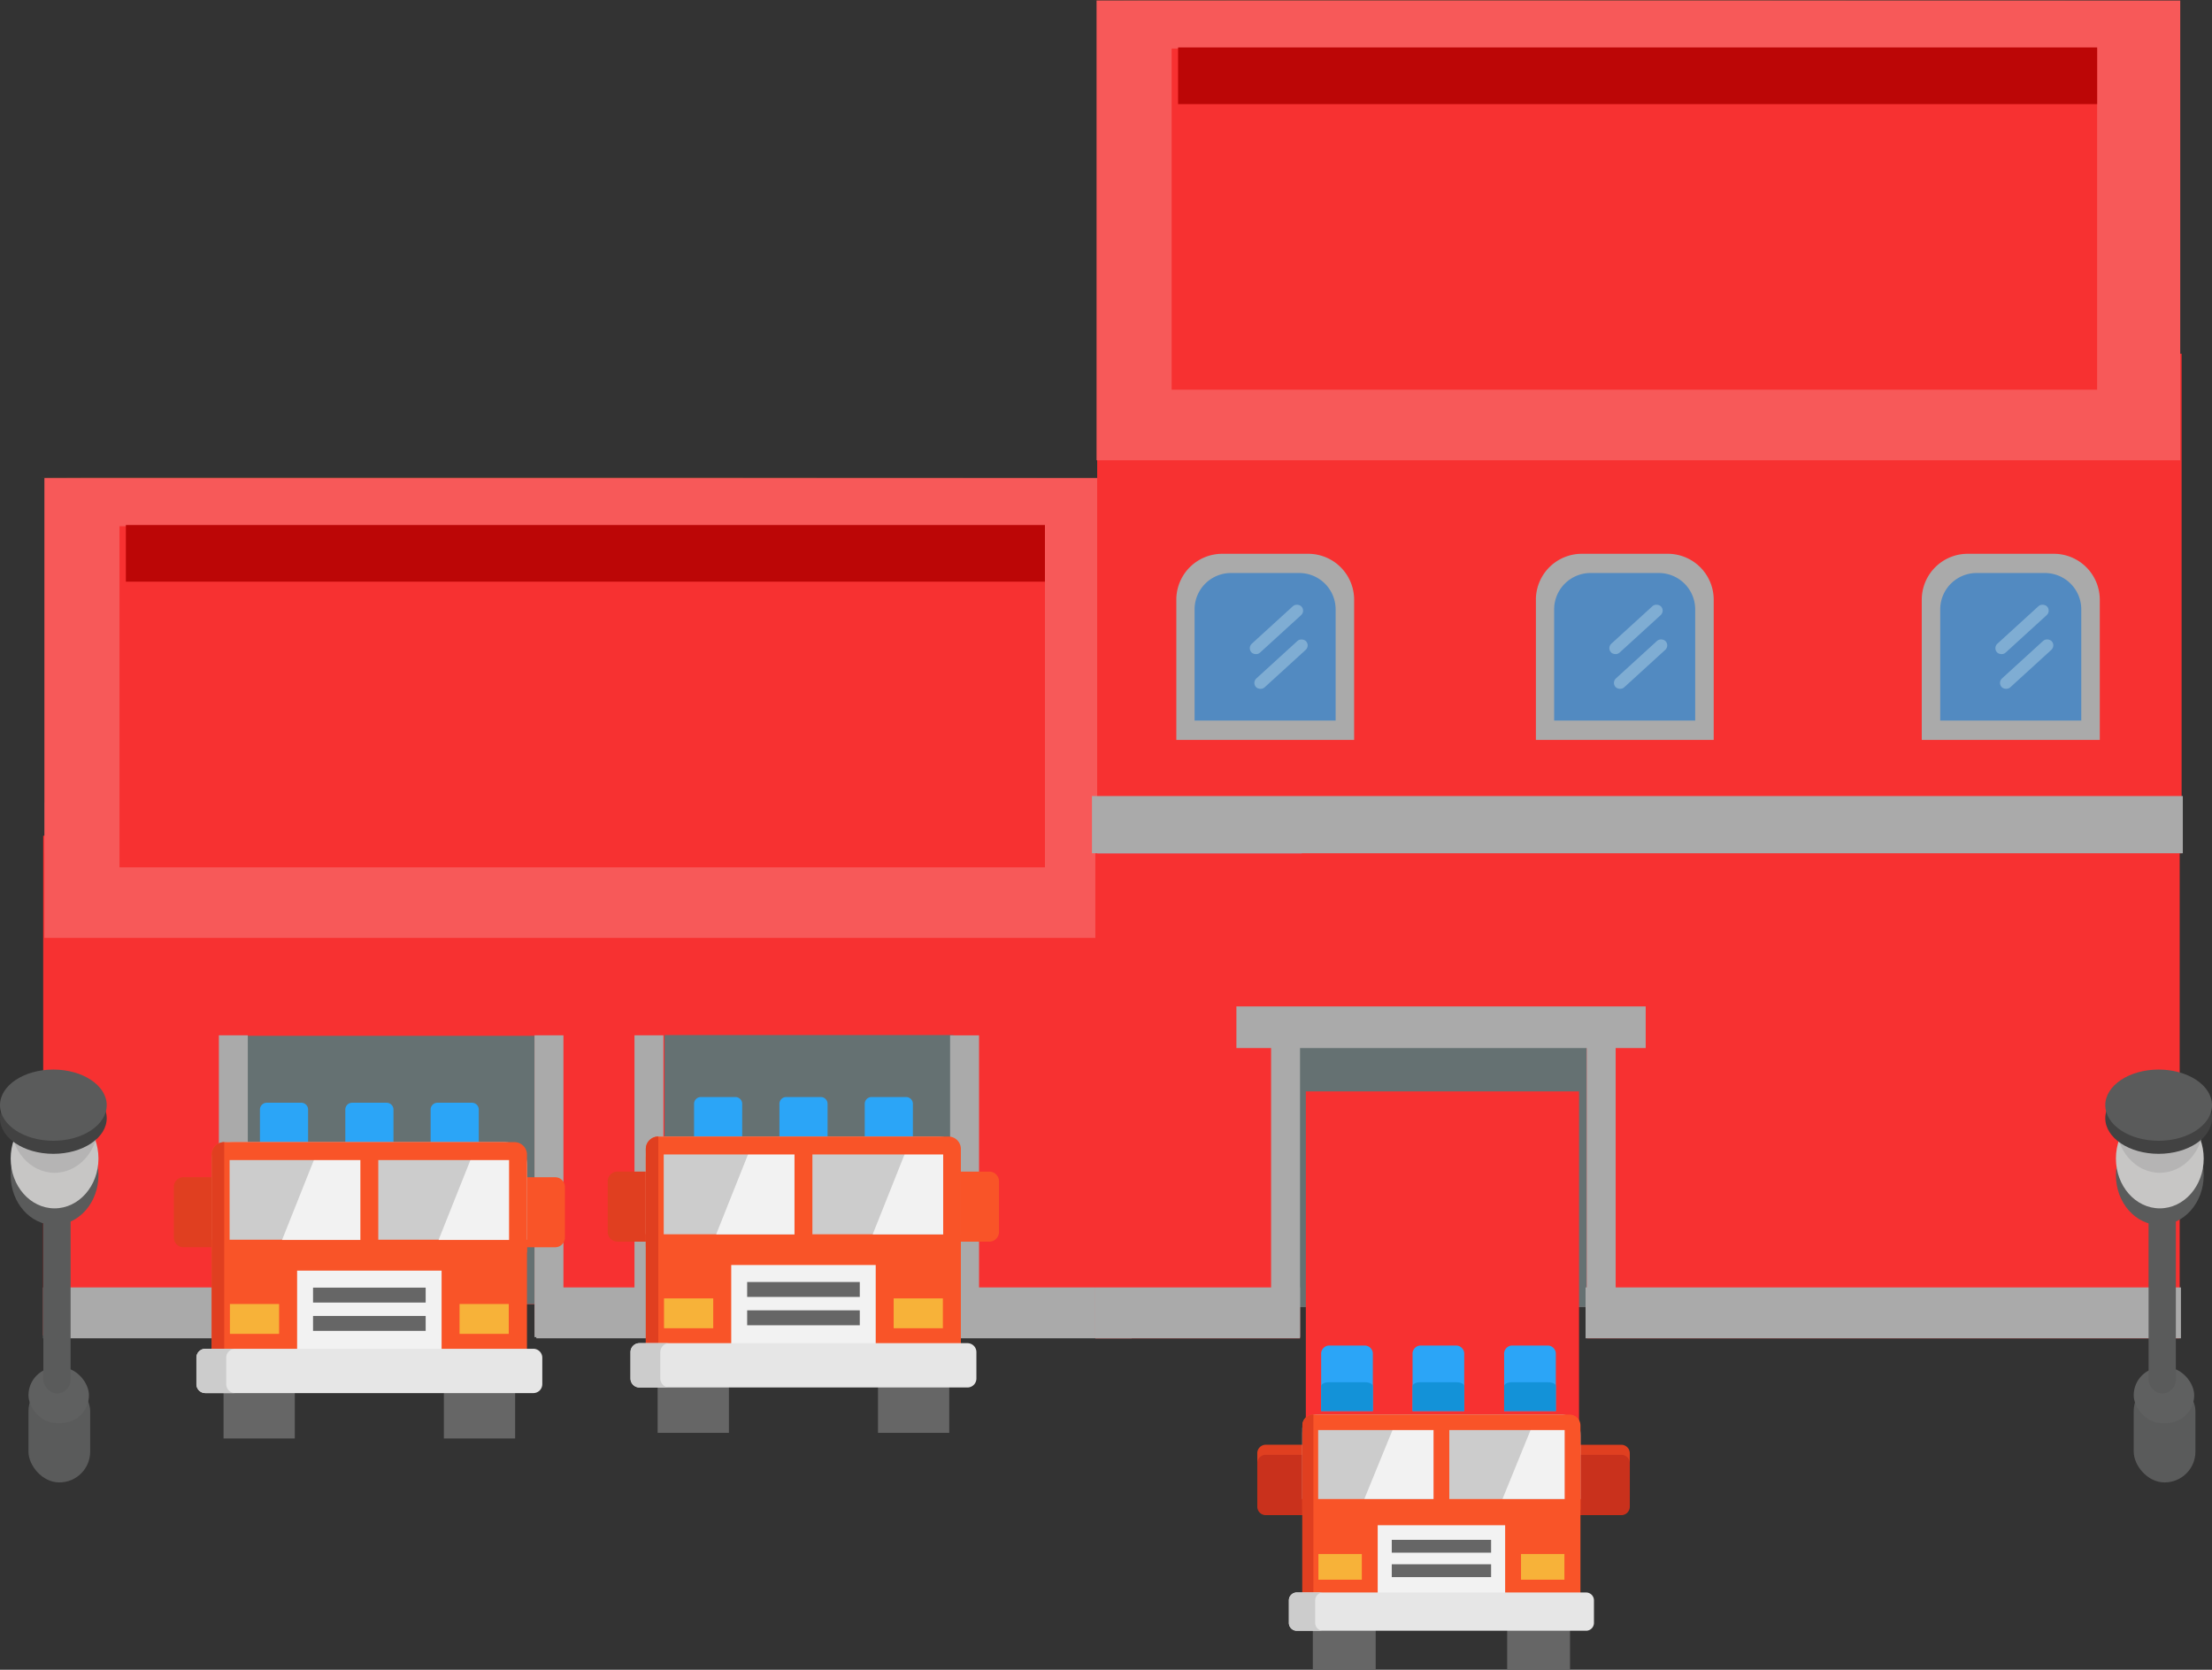 <svg xmlns="http://www.w3.org/2000/svg" viewBox="0 0 437.39 330.1"><rect x="0" y="0" width="437.39" height="330.1" fill="#333333" stroke="none"/><defs><style>.cls-1{fill:#f73131;}.cls-2{fill:#657172;}.cls-3{fill:#aaa;}.cls-4{fill:#96b5ed;}.cls-5{fill:#5a5b5b;}.cls-6{fill:#5f6060;}.cls-7{fill:#c7c6c5;}.cls-8{fill:#b5b4b4;}.cls-9{fill:#424242;}.cls-10{fill:#7c482c;}.cls-11{fill:#f75959;}.cls-12{fill:#bc0606;}.cls-13{fill:#528ac1;}.cls-14{fill:#7fadd3;}.cls-15{fill:#2ba5f7;}.cls-16{fill:#666;}.cls-17{fill:#e03f20;}.cls-18{fill:#f95428;}.cls-19{fill:#ccc;}.cls-20{fill:#f2f2f2;}.cls-21{fill:#f7b239;}.cls-22{fill:#e6e6e6;}.cls-23{fill:#c9311c;}.cls-24{fill:#1392d8;}</style></defs><title>bomber</title><g id="Capa_2" data-name="Capa 2"><g id="Capa_8" data-name="Capa 8"><path class="cls-1" d="M105.79,264H223V165.22H8.54V264H49v-6.17h56.7S105.79,264.44,105.79,264Z"/><rect class="cls-2" x="48.55" y="204.77" width="57.15" height="53.04"/><rect class="cls-2" x="131.4" y="204.62" width="57.15" height="53.04"/><rect class="cls-3" x="8.54" y="254.51" width="40.46" height="10.06"/><rect class="cls-3" x="106.05" y="254.51" width="117.73" height="10.06"/><rect class="cls-3" x="16.31" y="231.65" width="59.67" height="5.72" transform="translate(280.65 188.36) rotate(90)"/><rect class="cls-3" x="78.72" y="231.65" width="59.67" height="5.72" transform="translate(343.06 125.95) rotate(90)"/><rect class="cls-3" x="98.48" y="231.65" width="59.67" height="5.72" transform="translate(362.83 106.19) rotate(90)"/><rect class="cls-3" x="160.9" y="231.65" width="59.67" height="5.72" transform="translate(425.24 43.78) rotate(90)"/><rect class="cls-4" x="8.9" y="158.63" width="40.46" height="10.06"/><rect class="cls-5" x="5.63" y="272.89" width="12.2" height="20.17" rx="6.08" ry="6.08"/><rect class="cls-6" x="5.63" y="270.31" width="11.96" height="11.02" rx="5.51" ry="5.51"/><rect class="cls-5" x="8.56" y="230.91" width="5.39" height="44.56" rx="2.69" ry="2.69" transform="translate(22.52 506.38) rotate(180)"/><ellipse class="cls-5" cx="10.79" cy="232.32" rx="8.68" ry="9.85"/><ellipse class="cls-7" cx="10.79" cy="229.03" rx="8.68" ry="9.85"/><ellipse class="cls-8" cx="10.79" cy="222" rx="8.68" ry="9.85"/><ellipse class="cls-9" cx="10.55" cy="221.06" rx="10.55" ry="7.04"/><ellipse class="cls-5" cx="10.55" cy="218.48" rx="10.55" ry="7.04"/><path class="cls-10" d="M8.07,94.41c-.25.23,214.12,0,214.12,0"/><rect class="cls-11" x="8.78" y="94.51" width="214.28" height="90.89"/><rect class="cls-1" x="23.63" y="104.02" width="182.99" height="67.44"/><rect class="cls-12" x="24.89" y="103.79" width="181.73" height="11.2"/><path class="cls-1" d="M313.85,264.57H431V165.81H216.59v98.76h40.46V258.4h56.7S313.85,265,313.85,264.57Z"/><rect class="cls-2" x="256.6" y="205.36" width="57.15" height="53.04"/><rect class="cls-3" x="216.59" y="254.51" width="40.46" height="10.06"/><rect class="cls-3" x="313.52" y="254.51" width="117.73" height="10.06"/><rect class="cls-3" x="224.36" y="231.65" width="59.67" height="5.72" transform="translate(488.71 -19.69) rotate(90)"/><rect class="cls-3" x="286.78" y="231.65" width="59.67" height="5.72" transform="translate(551.12 -82.1) rotate(90)"/><rect class="cls-3" x="244.48" y="198.96" width="80.93" height="8.23"/><path class="cls-1" d="M314.2,168.69H431.38V69.92H216.95v98.76h40.46v-6.17h56.7S314.2,169.14,314.2,168.69Z"/><path class="cls-10" d="M216.12,0c-.25.23,214.12,0,214.12,0"/><rect class="cls-11" x="216.83" y="0.1" width="214.28" height="90.89"/><rect class="cls-1" x="231.68" y="9.6" width="182.99" height="67.44"/><rect class="cls-12" x="232.94" y="9.37" width="181.73" height="11.2" transform="translate(647.62 29.95) rotate(180)"/><rect class="cls-4" x="216.95" y="158.63" width="40.46" height="10.06"/><rect class="cls-3" x="215.92" y="157.37" width="215.7" height="11.31"/><path class="cls-3" d="M267.76,146.28v-27.8a9.08,9.08,0,0,0-9-9H241.6a9.08,9.08,0,0,0-9,9v27.8Z"/><path class="cls-13" d="M264.1,142.45v-22a7.19,7.19,0,0,0-7.17-7.17H243.38a7.19,7.19,0,0,0-7.17,7.17v22Z"/><rect class="cls-14" x="245.69" y="123.24" width="13.42" height="2.4" rx="1.2" ry="1.2" transform="translate(-17.94 202.59) rotate(-42.37)"/><rect class="cls-14" x="246.6" y="130.1" width="13.42" height="2.4" rx="1.2" ry="1.2" transform="translate(-22.33 205) rotate(-42.37)"/><path class="cls-3" d="M338.86,146.28v-27.8a9.08,9.08,0,0,0-9-9H312.7a9.08,9.08,0,0,0-9,9v27.8Z"/><path class="cls-13" d="M335.2,142.45v-22a7.19,7.19,0,0,0-7.17-7.17H314.48a7.19,7.19,0,0,0-7.17,7.17v22Z"/><rect class="cls-14" x="316.79" y="123.24" width="13.42" height="2.4" rx="1.2" ry="1.2" transform="translate(0.63 250.5) rotate(-42.37)"/><rect class="cls-14" x="317.7" y="130.1" width="13.42" height="2.4" rx="1.2" ry="1.2" transform="translate(-3.76 252.91) rotate(-42.37)"/><path class="cls-3" d="M415.2,146.28v-27.8a9.08,9.08,0,0,0-9-9H389a9.08,9.08,0,0,0-9,9v27.8Z"/><path class="cls-13" d="M411.54,142.45v-22a7.19,7.19,0,0,0-7.17-7.17H390.82a7.19,7.19,0,0,0-7.17,7.17v22Z"/><rect class="cls-14" x="393.13" y="123.24" width="13.42" height="2.4" rx="1.2" ry="1.2" transform="translate(20.56 301.95) rotate(-42.37)"/><rect class="cls-14" x="394.04" y="130.1" width="13.42" height="2.4" rx="1.2" ry="1.2" transform="translate(16.18 304.36) rotate(-42.37)"/><path class="cls-15" d="M145.4,216.87h-6.81a1.35,1.35,0,0,0-1.35,1.35v8.53h9.52v-8.53A1.35,1.35,0,0,0,145.4,216.87Z"/><path class="cls-15" d="M162.28,216.87h-6.81a1.35,1.35,0,0,0-1.35,1.35v8.53h9.52v-8.53A1.35,1.35,0,0,0,162.28,216.87Z"/><path class="cls-15" d="M179.15,216.87h-6.81a1.35,1.35,0,0,0-1.35,1.35v8.53h9.52v-8.53A1.35,1.35,0,0,0,179.15,216.87Z"/><rect class="cls-16" x="130.04" y="271.14" width="14.09" height="12.12"/><rect class="cls-16" x="173.61" y="271.14" width="14.09" height="12.12"/><path class="cls-17" d="M122.13,245.46H132V231.61h-9.91a1.92,1.92,0,0,0-1.92,1.92v10A1.92,1.92,0,0,0,122.13,245.46Z"/><path class="cls-18" d="M187.48,245.46h8.14a1.92,1.92,0,0,0,1.92-1.92v-10a1.92,1.92,0,0,0-1.92-1.92h-8.14Z"/><path class="cls-18" d="M190,229.6v40.67H127.7V229a4.33,4.33,0,0,1,4.33-4.33h53.09A4.91,4.91,0,0,1,190,229.6Z"/><path class="cls-19" d="M190,229v15H127.7V227.95a3.26,3.26,0,0,1,3.26-3.26h54.78A4.29,4.29,0,0,1,190,229Z"/><path class="cls-20" d="M188.4,229.59l.16,14.43h-16l7.53-18.89h6.67C188.58,225.12,188.4,227.78,188.4,229.59Z"/><polygon class="cls-20" points="159.07 225.13 159.07 244.02 141.61 244.02 149.14 225.13 159.07 225.13"/><rect class="cls-20" x="144.59" y="250.08" width="28.57" height="16.16"/><path class="cls-18" d="M190,227.15v19.36H186.5V228.22H160.64v18.29H157.1V228.22H131.24v18.29H127.7V227.15a2.47,2.47,0,0,1,2.47-2.47h57.4A2.47,2.47,0,0,1,190,227.15Z"/><rect class="cls-21" x="176.71" y="256.68" width="9.73" height="5.9"/><rect class="cls-21" x="131.3" y="256.68" width="9.73" height="5.9"/><rect class="cls-16" x="147.74" y="253.44" width="22.27" height="2.95"/><rect class="cls-16" x="147.74" y="259.04" width="22.27" height="2.95"/><path class="cls-17" d="M130.17,224.68v44.24H127.7V227.15A2.47,2.47,0,0,1,130.17,224.68Z"/><path class="cls-22" d="M191.29,265.53H126.45a1.77,1.77,0,0,0-1.77,1.77v5.22a1.77,1.77,0,0,0,1.77,1.77h64.85a1.77,1.77,0,0,0,1.77-1.77V267.3A1.77,1.77,0,0,0,191.29,265.53Z"/><path class="cls-19" d="M130.57,272.52V267.3a1.77,1.77,0,0,1,1.77-1.77h-5.9a1.77,1.77,0,0,0-1.77,1.77v5.22a1.77,1.77,0,0,0,1.77,1.77h5.9A1.77,1.77,0,0,1,130.57,272.52Z"/><path class="cls-15" d="M59.56,218H52.75a1.35,1.35,0,0,0-1.35,1.35v8.53h9.52v-8.53A1.35,1.35,0,0,0,59.56,218Z"/><path class="cls-15" d="M76.44,218H69.63a1.35,1.35,0,0,0-1.35,1.35v8.53h9.52v-8.53A1.35,1.35,0,0,0,76.44,218Z"/><path class="cls-15" d="M93.32,218H86.5a1.35,1.35,0,0,0-1.35,1.35v8.53h9.52v-8.53A1.35,1.35,0,0,0,93.32,218Z"/><rect class="cls-16" x="44.2" y="272.25" width="14.09" height="12.12"/><rect class="cls-16" x="87.77" y="272.25" width="14.09" height="12.12"/><path class="cls-17" d="M36.29,246.57H46.2V232.72H36.29a1.92,1.92,0,0,0-1.92,1.92v10A1.92,1.92,0,0,0,36.29,246.57Z"/><path class="cls-18" d="M101.64,246.57h8.14a1.92,1.92,0,0,0,1.92-1.92v-10a1.92,1.92,0,0,0-1.92-1.92h-8.14Z"/><path class="cls-18" d="M104.2,230.71v40.67H41.86V230.12a4.33,4.33,0,0,1,4.33-4.33H99.29A4.91,4.91,0,0,1,104.2,230.71Z"/><path class="cls-19" d="M104.2,230.08v15H41.86V229.06a3.26,3.26,0,0,1,3.26-3.26H99.91A4.29,4.29,0,0,1,104.2,230.08Z"/><path class="cls-20" d="M102.56,230.7l.16,14.43h-16l7.53-18.89h6.67C102.74,226.23,102.56,228.89,102.56,230.7Z"/><polygon class="cls-20" points="73.23 226.24 73.23 245.13 55.77 245.13 63.3 226.24 73.23 226.24"/><rect class="cls-20" x="58.75" y="251.19" width="28.57" height="16.16"/><path class="cls-18" d="M104.2,228.26v19.36h-3.54V229.33H74.8v18.29H71.26V229.33H45.4v18.29H41.86V228.26a2.47,2.47,0,0,1,2.47-2.47h57.4A2.47,2.47,0,0,1,104.2,228.26Z"/><rect class="cls-21" x="90.87" y="257.79" width="9.73" height="5.9"/><rect class="cls-21" x="45.46" y="257.79" width="9.73" height="5.9"/><rect class="cls-16" x="61.9" y="254.55" width="22.27" height="2.95"/><rect class="cls-16" x="61.9" y="260.15" width="22.27" height="2.95"/><path class="cls-17" d="M44.33,225.79V270H41.86V228.26A2.47,2.47,0,0,1,44.33,225.79Z"/><path class="cls-22" d="M105.46,266.64H40.61a1.77,1.77,0,0,0-1.77,1.77v5.22a1.77,1.77,0,0,0,1.77,1.77h64.85a1.77,1.77,0,0,0,1.77-1.77v-5.22A1.77,1.77,0,0,0,105.46,266.64Z"/><path class="cls-19" d="M44.73,273.63v-5.22a1.77,1.77,0,0,1,1.77-1.77h-5.9a1.77,1.77,0,0,0-1.77,1.77v5.22a1.77,1.77,0,0,0,1.77,1.77h5.9A1.77,1.77,0,0,1,44.73,273.63Z"/><rect class="cls-1" x="258.21" y="215.76" width="54.02" height="67.42"/><rect class="cls-16" x="259.59" y="319.66" width="12.43" height="10.44"/><rect class="cls-16" x="298.02" y="319.66" width="12.43" height="10.44"/><path class="cls-17" d="M250.31,297.54h8.74V285.61h-8.74a1.68,1.68,0,0,0-1.7,1.66v8.61A1.68,1.68,0,0,0,250.31,297.54Z"/><path class="cls-23" d="M250.31,299.53h8.74V287.6h-8.74a1.68,1.68,0,0,0-1.7,1.66v8.61A1.68,1.68,0,0,0,250.31,299.53Z"/><path class="cls-17" d="M322.27,295.89v-8.61a1.68,1.68,0,0,0-1.7-1.66h-8.74v11.93h8.74A1.68,1.68,0,0,0,322.27,295.89Z"/><path class="cls-23" d="M322.27,297.87v-8.61a1.68,1.68,0,0,0-1.7-1.66h-8.74v11.93h8.74A1.68,1.68,0,0,0,322.27,297.87Z"/><path class="cls-18" d="M312.51,283.88v35h-55V283.38a3.72,3.72,0,0,1,2.18-3.37,3.86,3.86,0,0,1,1.64-.36h46.83A4.28,4.28,0,0,1,312.51,283.88Z"/><path class="cls-19" d="M312.51,283.34v13h-55V282.46a2.85,2.85,0,0,1,2.88-2.81h48.33A3.74,3.74,0,0,1,312.51,283.34Z"/><path class="cls-20" d="M311.07,283.87l.14,12.43h-14.1L303.75,280h5.89C311.22,280,311.07,282.32,311.07,283.87Z"/><polygon class="cls-20" points="285.2 280.03 285.2 296.3 269.79 296.3 276.44 280.03 285.2 280.03"/><rect class="cls-20" x="272.42" y="301.52" width="25.2" height="13.92"/><path class="cls-18" d="M312.51,281.78v16.67h-3.12V282.7H286.58v15.75h-3.12V282.7H260.65v15.75h-3.12V281.78a2.15,2.15,0,0,1,2.18-2.13h50.63A2.15,2.15,0,0,1,312.51,281.78Z"/><rect class="cls-21" x="300.76" y="307.21" width="8.58" height="5.08"/><rect class="cls-21" x="260.7" y="307.21" width="8.58" height="5.08"/><rect class="cls-16" x="275.2" y="304.41" width="19.64" height="2.54"/><rect class="cls-16" x="275.2" y="309.24" width="19.64" height="2.54"/><path class="cls-17" d="M259.71,279.65v38.1h-2.18v-36A2.15,2.15,0,0,1,259.71,279.65Z"/><path class="cls-22" d="M313.62,314.82h-57.2a1.55,1.55,0,0,0-1.56,1.53v4.5a1.55,1.55,0,0,0,1.56,1.53h57.2a1.55,1.55,0,0,0,1.56-1.53v-4.5A1.55,1.55,0,0,0,313.62,314.82Z"/><path class="cls-19" d="M260.06,320.85v-4.5a1.55,1.55,0,0,1,1.56-1.53h-5.2a1.55,1.55,0,0,0-1.56,1.53v4.5a1.55,1.55,0,0,0,1.56,1.53h5.2A1.55,1.55,0,0,1,260.06,320.85Z"/><path class="cls-15" d="M270,266h-7.31a1.64,1.64,0,0,0-1.45,1.78v11.18h10.22V267.76A1.64,1.64,0,0,0,270,266Z"/><path class="cls-15" d="M288.07,266h-7.31a1.64,1.64,0,0,0-1.45,1.78v11.18h10.22V267.76A1.64,1.64,0,0,0,288.07,266Z"/><path class="cls-15" d="M306.18,266h-7.31a1.64,1.64,0,0,0-1.45,1.78v11.18h10.22V267.76A1.64,1.64,0,0,0,306.18,266Z"/><path class="cls-24" d="M270,273.26h-7.31c-.8,0-1.45.35-1.45.78v4.9h10.22V274C271.42,273.61,270.77,273.26,270,273.26Z"/><path class="cls-24" d="M288.07,273.26h-7.31c-.8,0-1.45.35-1.45.78v4.9h10.22V274C289.53,273.61,288.88,273.26,288.07,273.26Z"/><path class="cls-24" d="M306.18,273.26h-7.31c-.8,0-1.45.35-1.45.78v4.9h10.22V274C307.64,273.61,307,273.26,306.18,273.26Z"/><rect class="cls-5" x="421.91" y="272.89" width="12.2" height="20.17" rx="6.08" ry="6.08"/><rect class="cls-6" x="421.91" y="270.31" width="11.96" height="11.02" rx="5.51" ry="5.51"/><rect class="cls-5" x="424.85" y="230.91" width="5.39" height="44.56" rx="2.69" ry="2.69" transform="translate(855.09 506.38) rotate(180)"/><ellipse class="cls-5" cx="427.07" cy="232.32" rx="8.68" ry="9.85"/><ellipse class="cls-7" cx="427.07" cy="229.03" rx="8.68" ry="9.85"/><ellipse class="cls-8" cx="427.07" cy="222" rx="8.68" ry="9.85"/><ellipse class="cls-9" cx="426.84" cy="221.06" rx="10.55" ry="7.04"/><ellipse class="cls-5" cx="426.84" cy="218.48" rx="10.55" ry="7.04"/></g></g></svg>